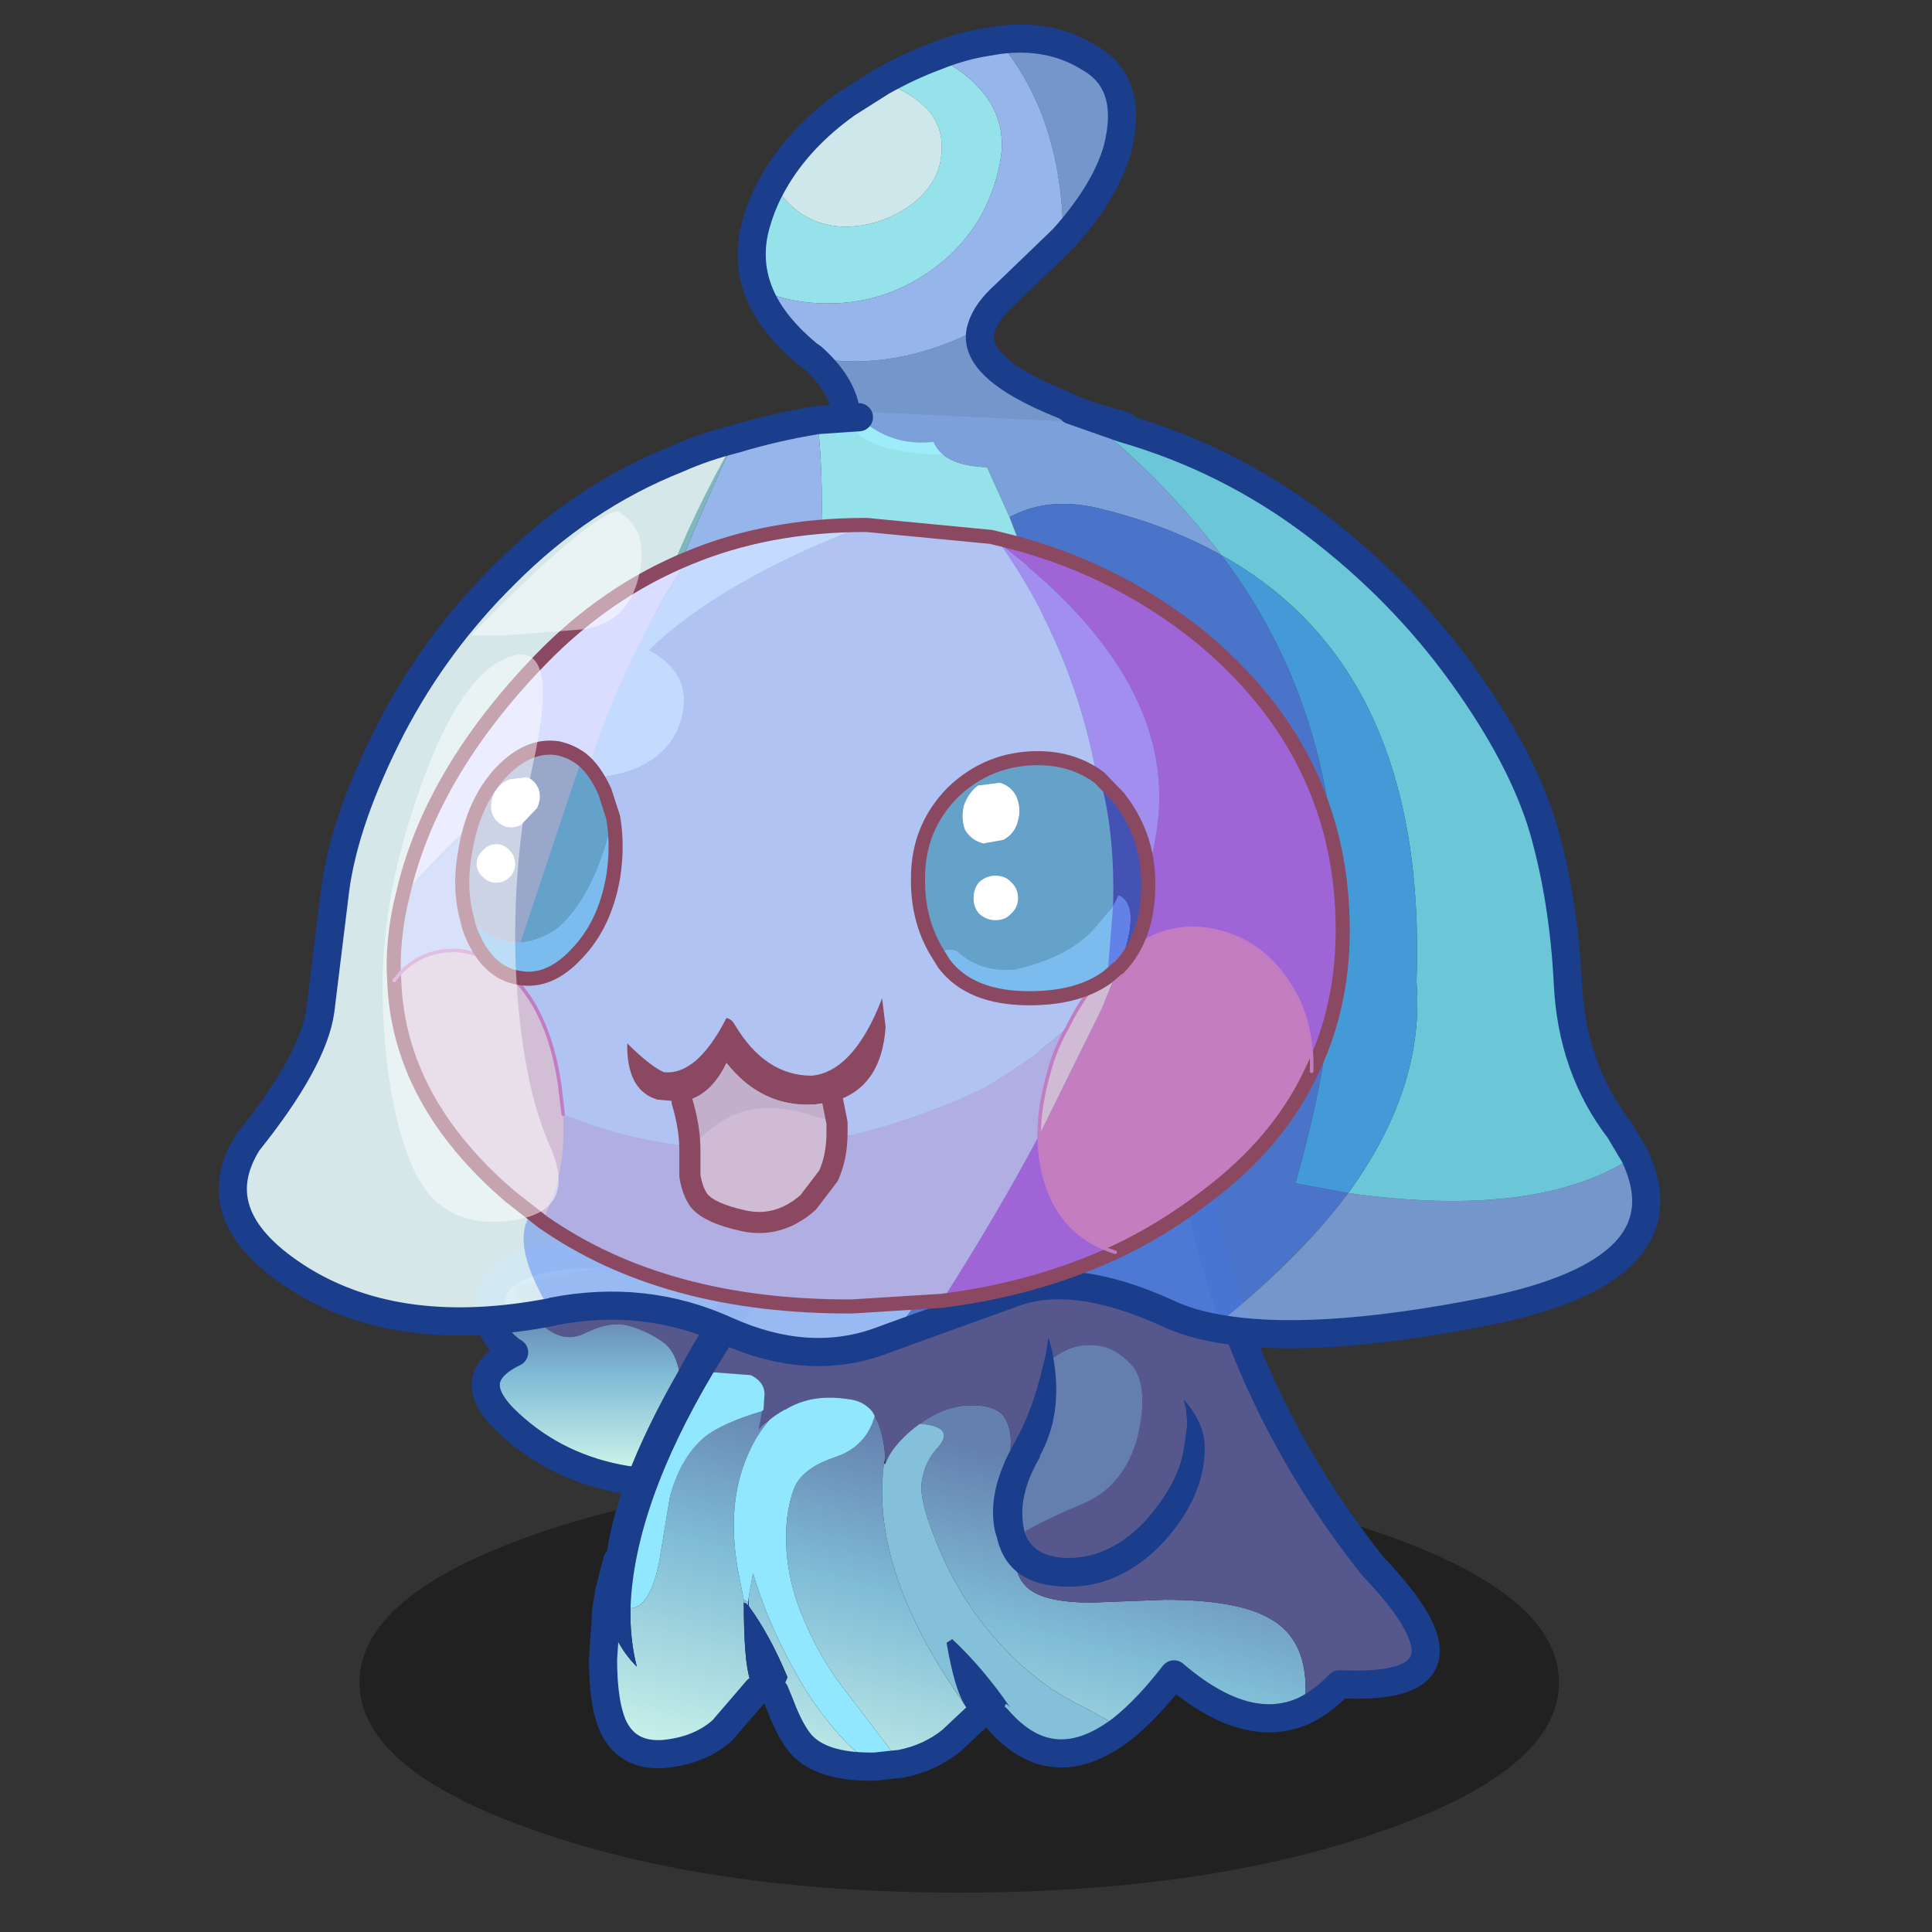 <svg xmlns:ffdec="https://www.free-decompiler.com/flash" xmlns:xlink="http://www.w3.org/1999/xlink" ffdec:objectType="frame" height="90" width="90" xmlns="http://www.w3.org/2000/svg"><rect width="100%" height="100%" fill="#333333" stroke="none"/><use ffdec:characterId="22" height="128.1" transform="translate(10.204 .88) scale(.684)" width="98.15" xlink:href="#a"/><defs><g id="a" transform="translate(-10.1 -18.55)"><use ffdec:characterId="1" height="28.75" transform="matrix(1.072 0 0 .994 19.667 117.582)" width="76.2" xlink:href="#b"/><use ffdec:characterId="3" height="19.4" transform="translate(27.319 100.547) scale(.959)" width="26.3" xlink:href="#c"/><use ffdec:characterId="7" height="52.5" transform="translate(35.291 88.191) scale(.959)" width="61.4" xlink:href="#d"/><use ffdec:characterId="10" height="31" transform="translate(40.309 18.558) scale(.959)" width="38.35" xlink:href="#e"/><use ffdec:characterId="12" height="68.9" transform="translate(10.091 44.241) scale(.959)" width="102.35" xlink:href="#f"/><use ffdec:characterId="13" height="16.7" transform="translate(37.899 85.249) scale(.959)" width="18.35" xlink:href="#g"/><use ffdec:characterId="14" height="18.8" transform="translate(26.2 67.7) scale(.959)" width="49.7" xlink:href="#h"/><use ffdec:characterId="15" height="40.25" transform="translate(21.214 61.852) scale(.959)" width="12.55" xlink:href="#i"/><use ffdec:characterId="17" height="17.7" transform="translate(62.8 108.35) scale(.959)" width="15.05" xlink:href="#j"/></g><g id="m"><path d="m11.75 19.7.1-.25 1.95-2.9q.75-1.3.6-3.65-.15-2.35-1.3-3.15-1.15-.8-2.45-1.15-1.3-.35-3.1.55Q5.8 10 4.1 8.1 2.35 6.2 2.7 5.85q.35-.35 9.85-2.05 7.8 1.45 12.3 7.45-.95 2.9-4.65 5.6-4.3 3-8.45 2.85" fill="#56578d" fill-rule="evenodd" transform="translate(.45 -1.3)"/><path d="M12.55 3.8Q3.05 5.5 2.7 5.85q-.35.35 1.4 2.25Q5.8 10 7.55 9.15q1.8-.9 3.1-.55t2.45 1.15q1.15.8 1.3 3.15.15 2.35-.6 3.65l-1.95 2.9-.1.25-1.25-.15q-4.85-.8-8.3-4-3.5-3.2.35-5.05l-.1-.05Q.2 8.85 1 6.3q.8-2.55 6.65-2.8l4.9.3m-8.3-2.35H4.2l.15-.15-.1.15" fill="url(#k)" fill-rule="evenodd" transform="translate(.45 -1.3)"/><path d="M12.2 18.4q4.15.15 8.45-2.85 3.7-2.7 4.65-5.6-4.5-6-12.3-7.45l-4.9-.3Q2.25 2.45 1.45 5 .65 7.55 2.9 9.15l.1.05q-3.85 1.85-.35 5.05 3.45 3.2 8.3 4l1.25.15z" fill="none" stroke="#1a3d8c" stroke-linecap="round" stroke-linejoin="round" stroke-width="2"/></g><g id="n"><path d="m11.3 25.25-.25 1.4q.05-.3.75-.75-1.35 1.55-2.05 3.95-.9 3.2-.05 7.3l.3 1.5.3.15v.25l-.15-.15-.15-.2v.15q0 4.2.45 5.5.1.45.5.7L8.5 47.9q-1.6 1.45-4.15 1.7-2.5.2-3.55-1.8-.8-1.6-.8-4.95l.25-3.65q.45 2.5 2.15 4.2-.5-1.95-.45-4.15Q3.35 39.2 4 35.9l.75-4.55q.75-2.8 2.45-4.25 1.25-1 4.1-1.85m8 .35q.6 1.05.75 2.95l-.1.45q-1 7.55 5.7 17.05l.45.7.15.2.15.15-1.65 1.55q-1.55 1.25-3.6 1.65l-.35-.5-3.75-4.9q-1.65-2.15-2.75-4.75Q13 37.2 13 34.2q0-1.9.55-3.4t3-2.3q2.15-.75 2.75-2.9m3.2.55q1.65-1.2 3.35-1.3 1.9-.1 2.6.75.6.9.5 2.15v5.1q0 3.7 1 4.75 1.05 1.25 4.75 1.25l5.2-.2q5.1 0 7.4 1.3 2.6 1.4 2.6 5.05l-.05 1.5q-4.1 1.9-9.3-2.55-1.9 2.45-3.65 3.85l-2.6-1.45q-3.3-1.55-5.85-4.3-2.7-2.8-4.4-6.6-1.7-3.9-1.4-5.25.2-1.4 1.2-2.45 1.15-1.4-1.35-1.6M19.3 50.5H19q-3.45 0-4.9-1.55-.8-.9-1.55-2.9l-.35-.85.75-.7.15-.35q-1.25-3-2.75-5.05v-.65l.3-1.7q1 3.4 2.85 6.75 1.75 3.3 4.2 5.7l1.6 1.3" fill="url(#l)" fill-rule="evenodd" transform="translate(1 1)"/><path d="M19.1 3.6Q29.5.1 41 0q1.4 20.9 13.7 36.3 8.5 8.9-2.4 8.35-1.15 1.2-2.45 1.85l.05-1.5q0-3.65-2.6-5.05-2.3-1.3-7.4-1.3l-5.2.2q-3.7 0-4.75-1.25-1-1.05-1-4.75v-5.1q.1-1.25-.5-2.15-.7-.85-2.6-.75-1.7.1-3.35 1.3l-.4.3q-1.6 1.3-2.05 2.55v-.45q-.15-1.9-.75-2.95l-.2-.35q-.65-.75-1.7-.85-2.6-.4-4.45.75h-.05q-.7.4-1.1.75-.7.45-.75.75l.25-1.4.1-.1.05-.85q.15-1.05-.95-1.6l-2.65-.2 2.35-3.85q6.15-9.15 10.2-14.7-1.5.4-1.3-.35" fill="#56578d" fill-rule="evenodd" transform="translate(1 1)"/><path d="M19.1 3.6q-.2.75 1.3.35-4.05 5.55-10.2 14.7L7.85 22.5Q2.2 32 1.95 39.25q-.05 2.2.45 4.15Q.7 41.7.25 39.2l-.1-1.6.05-1.7q.55-5.4 5.05-13.3 2.45-4.55 6.25-9.95l5.2-7.4.8-1.3q1.65-2.8 1.8-2.7l.55.45q.4.25.45 1.15l-1.2.75M28 47.1l-1 .2-.55-.2-.2-.15-.15-.2-.45-.7q-.7-1.15-1.25-4.35l.4-.25q2.2 2.05 4.15 4.9-.4-.5-.4-.15l-.55.9m-15.8-1.9-1-.1-.25-.05q-.4-.25-.5-.7-.45-1.3-.45-5.5l.15.05.15.15v-.2l.05-.4v.65q1.5 2.05 2.75 5.05l-.15.35-.75.7M1 35.9l-.6 2.35-.05.45-.1.5.1-.5.05-.45.6-2.35" fill="#1a3d8c" fill-rule="evenodd" transform="translate(1 1)"/><path d="m7.85 22.5 2.65.2q1.1.55.95 1.6l-.05.85-.1.1q-2.85.85-4.1 1.85-1.7 1.45-2.45 4.25L4 35.9q-.65 3.3-2.05 3.35Q2.2 32 7.85 22.5m3.95 3.4q.4-.35 1.1-.75h.05Q14.8 24 17.4 24.4q1.05.1 1.7.85l.2.35q-.6 2.15-2.75 2.9-2.45.8-3 2.3-.55 1.5-.55 3.4 0 3 1.3 5.95 1.1 2.6 2.75 4.75l3.75 4.9.35.5-1.85.2-1.6-1.3q-2.45-2.4-4.2-5.7-1.85-3.35-2.85-6.75l-.3 1.7-.05.4v-.05l-.3-.15-.3-1.5q-.85-4.1.05-7.3.7-2.4 2.05-3.95M10 38.85v-.15l.15.2-.15-.05" fill="#91e7ff" fill-rule="evenodd" transform="translate(1 1)"/><path d="M20.05 29q.45-1.25 2.05-2.55l.4-.3q2.5.2 1.35 1.6-1 1.05-1.2 2.45-.3 1.35 1.4 5.25 1.7 3.8 4.4 6.6 2.55 2.75 5.85 4.3l2.6 1.45q-5 3.85-8.9-.7l.55-.9q0-.35.4.15-1.95-2.85-4.15-4.9l-.4.25q.55 3.2 1.25 4.35-6.7-9.5-5.7-17.05h.1m6.4 18.1h-.05l-.15-.15.2.15" fill="#84c0d9" fill-rule="evenodd" transform="translate(1 1)"/><path d="M50.85 47.5q1.3-.65 2.45-1.85 10.9.55 2.4-8.35Q43.4 21.9 42 1q-11.5.1-21.9 3.6m30.75 42.9q-4.1 1.9-9.3-2.55-1.9 2.45-3.65 3.85-5 3.85-8.9-.7m-1.55 0h-.05l-1.65 1.55q-1.55 1.25-3.6 1.65l-1.85.2H20q-3.45 0-4.9-1.55-.8-.9-1.55-2.9l-.35-.85m-1.25-.15L9.5 48.9q-1.6 1.45-4.15 1.7-2.5.2-3.55-1.8-.8-1.6-.8-4.95l.25-3.65.1-.5.05-.45.6-2.35" fill="none" stroke="#1a3d8c" stroke-linecap="round" stroke-linejoin="round" stroke-width="2"/></g><g id="p"><path d="M17.5.1q3.7-.5 6.5 1.25 3.2 1.8 2 6.5-.85 3-3.85 6.35Q22.1 5.5 17.5.1m-1.15 20.4q-.95 2.8 5.8 5.5l.75.35.2.85-1.3.3H23q-.7 1.85-7.4 2.05-8.65.25-8.9-3.2-.35-1.9-2.35-3.7 6 1.05 12-2.15" fill="#7ca1da" fill-opacity=".902" fill-rule="evenodd" transform="translate(1 1)"/><path d="m1.55 10.25.75 1.05q1.6 1.9 4.15 2.05Q9 13.4 11.2 11.9q2.15-1.55 2.3-3.75.2-2.25-1.5-3.6-1.05-.9-2.75-1.5 1.95-1.1 3.85-1.8l.55.3q4.9 2.8 4 7.3-.9 4.5-4.35 7.2-3.5 2.75-7.85 2.75-2.8 0-5-1.05-.8-2.25-.1-4.65.45-1.55 1.2-2.85" fill="#a1f5fd" fill-opacity=".902" fill-rule="evenodd" transform="translate(1 1)"/><path d="M9.25 3.05q1.7.6 2.75 1.5 1.7 1.35 1.5 3.6-.15 2.2-2.3 3.75-2.2 1.5-4.75 1.45Q3.9 13.2 2.3 11.3l-.75-1.05q1.8-3.2 5.25-5.65l2.45-1.55" fill="#dffafd" fill-opacity=".902" fill-rule="evenodd" transform="translate(1 1)"/><path d="m22.15 14.2-4.1 3.95q-1.35 1.2-1.7 2.35-6 3.2-12 2.15L4 22.4Q1.3 20.15.45 17.75q2.2 1.05 5 1.05 4.35 0 7.85-2.75 3.45-2.7 4.35-7.2.9-4.5-4-7.3l-.55-.3Q14.7.6 16.3.3l1.2-.2q4.6 5.4 4.65 14.1" fill="#a1c3fd" fill-opacity=".902" fill-rule="evenodd" transform="translate(1 1)"/><path d="m24.25 26.85 2.25.65h-4.7l1.3-.3 1.15-.35" fill="#294e87" fill-opacity=".675" fill-rule="evenodd" transform="translate(1 1)"/><path d="M18.5 1.1Q22.2.6 25 2.35q3.2 1.8 2 6.5-.85 3-3.85 6.35l-4.1 3.95q-1.35 1.2-1.7 2.35-.95 2.8 5.8 5.5l.75.35 1.35.5 2.25.65M7.7 27.35v1.15m6.4-26.25q1.6-.65 3.2-.95l1.2-.2M2.55 11.25q-.75 1.3-1.2 2.85-.7 2.4.1 4.65.85 2.4 3.55 4.65l.35.25q2 1.8 2.35 3.7m6.4-25.1q-1.9.7-3.85 1.8L7.8 5.6q-3.45 2.45-5.25 5.65" fill="none" stroke="#1a3d8c" stroke-linecap="round" stroke-linejoin="round" stroke-width="2"/></g><g id="q"><path d="M44.25.3h.1l.1.2q-1.45 0-.3-.2h.1" fill="#294e87" fill-opacity=".675" fill-rule="evenodd" transform="translate(1 1)"/><path d="M22.6 64.05Q11.95 66.1 4.9 61.8q-7.2-4.45-3.85-9.8 4.65-5.8 5.15-9.35l1.05-8.55q.65-5.05 4.05-11.65 3.15-6 7.95-10.75 2.25-2.35 4.8-4.1 3.55-2.6 7.5-4.15 1.9-.85 4.1-1.4-2.2 4.65-4.05 9.3-9.15 22.95-8.85 44.5-4.15 1.65-.15 8.2" fill="#a1f5fd" fill-opacity=".675" fill-rule="evenodd" transform="translate(1 1)"/><path d="m44.35.3 1.3-.15 15.4.75q5.05 4.05 9.15 9.4-3.65-2.05-8.2-3.2-3.95-1.1-6.85.5l-1.6-3.55q-3.1-.1-3.8-1.8-3.05.35-5.3-1.75l-.1-.2" fill="#7ca1da" fill-rule="evenodd" transform="translate(1 1)"/><path d="M69.6 65.15q-1.85-.35-3.3-1.05-6.75-3.05-11.05-1.35L46.8 65.8q5.15-7 8.25-14.15 9.15-21.35.1-44.05Q58.05 6 62 7.1q4.55 1.15 8.2 3.2 13.1 17.25 5.25 44.6l3.75.7q-3.55 4.75-9.6 9.55" fill="#4d7bda" fill-opacity=".902" fill-rule="evenodd" transform="translate(1 1)"/><path d="M99.55 52.95Q103.4 61.1 89.05 64 76.4 66.5 69.6 65.15q6.05-4.8 9.6-9.55 13.6 1.9 20.35-2.65" fill="#7ca1da" fill-opacity=".902" fill-rule="evenodd" transform="translate(1 1)"/><path d="m61.05.9 2.2.4Q70.7 3.45 76.9 8.15q6.05 4.6 10.35 10.55 4.3 5.95 5.8 11 1.45 5.05 1.75 11.05.3 6 3.65 10.35l1.1 1.85Q92.8 57.5 79.2 55.6q5.45-7.5 4.85-15 .8-22.15-13.85-30.3-4.1-5.35-9.15-9.4" fill="#71d6e9" fill-opacity=".902" fill-rule="evenodd" transform="translate(1 1)"/><path d="M70.2 10.3q14.65 8.15 13.85 30.3.6 7.5-4.85 15l-3.75-.7q7.85-27.35-5.25-44.6" fill="#46a4e9" fill-opacity=".902" fill-rule="evenodd" transform="translate(1 1)"/><path d="M41.5.75V.7l.35-.05 2.4-.35h-.1q-1.15.2.3.2 2.25 2.1 5.3 1.75.7 1.7 3.8 1.8l1.6 3.55q9.05 22.7-.1 44.05Q36.1 57.7 34.5 46.3q6.1-21.2 7.15-34.95.4-6-.15-10.6" fill="#a1f5fd" fill-opacity=".902" fill-rule="evenodd" transform="translate(1 1)"/><path d="m46.8 65.8-.95.35q-5.1 1.8-10.85-.8T22.75 64l-.15.05q-4-6.55.15-8.2-.3-21.55 8.85-44.5 1.85-4.65 4.05-9.3L41.3.7q-.7.15.2.05.55 4.6.15 10.6Q40.6 25.1 34.5 46.3q1.6 11.4 20.55 5.35-3.1 7.15-8.25 14.15" fill="#a1c3fd" fill-opacity=".902" fill-rule="evenodd" transform="translate(1 1)"/><path d="M7.3 34.15q.6-5.05 4-11.65 3.15-6 8-10.75Q24.75 6.2 31.55 3.5q1.95-.85 4.1-1.4Q24 22.05 22.75 55.9q-4.15 1.65-.1 8.2Q12 66.15 4.9 61.85q-7.15-4.45-3.8-9.8 4.65-5.8 5.1-9.35l1.1-8.55" fill="#fff" fill-opacity=".671" fill-rule="evenodd" transform="translate(1 1)"/><path d="m45.45 1.5-2.95.2q-3.05.5-5.85 1.35-2.2.55-4.1 1.4-6.8 2.7-12.3 8.25-4.8 4.75-7.95 10.75-3.4 6.6-4.05 11.65L7.2 43.65Q6.7 47.2 2.05 53q-3.35 5.35 3.85 9.8 7.05 4.3 17.7 2.25l.15-.05q6.5-1.25 12.25 1.35t10.85.8l.95-.35 8.45-3.05q4.3-1.7 11.05 1.35 1.45.7 3.3 1.05Q77.4 67.5 90.05 65q14.35-2.9 10.5-11.05l-1.1-1.85q-3.35-4.35-3.65-10.35-.3-6-1.75-11.05-1.5-5.05-5.8-11T77.9 9.15q-6.2-4.7-13.65-6.85L60.55 1" fill="none" stroke="#1a3d8c" stroke-linecap="round" stroke-linejoin="round" stroke-width="2"/><path d="m57.25 51.5 4.45-9 1.5-3.7q3.05-2.65 6.65-1.8 3.75.85 5.75 4.8 1.1 2.4 1 5.15-2.35 5.05-7.5 8.9-3.05 2.35-6.45 3.95-3.4-1.05-4.7-4.35-.7-1.85-.7-3.95" fill="#c47ec0" fill-rule="evenodd" transform="translate(1 1)"/><path d="m54.5 9.55-.25-.45q8.05 1.85 14.45 7 9.85 8.15 10.1 20.15.15 5.85-2.2 10.7.1-2.75-1-5.15-2-3.95-5.75-4.8-3.6-.85-6.65 1.8 1.7-4.75 2.35-8.65Q67.4 19.4 54.5 9.55m-4.15 53.7q3.95-6.2 6.9-11.75 0 2.1.7 3.95 1.3 3.3 4.7 4.35-5.6 2.6-12.3 3.45" fill="#9f65d6" fill-rule="evenodd" transform="translate(1 1)"/><path d="M23.45 50q13.75 5.65 29.8-1.85 3.8-2.25 6-4.3-.85 1.45-1.3 3.15-.7 2.4-.7 4.5-2.95 5.55-6.9 11.75l-6.4.4q-13.3.05-21.95-6l.45-1.15q1.2-2.75 1-6.5" fill="#b0aee2" fill-rule="evenodd" transform="translate(1 1)"/><path d="M61.95 40Q63.4 22.25 54.5 9.55q12.9 9.85 11.05 20.6-.65 3.9-2.35 8.65-.3.15-.5.35l-.75.85" fill="#a18eee" fill-rule="evenodd" transform="translate(1 1)"/><path d="M59.25 43.85Q60 42.3 61 41l.95-1 .75-.85q.2-.2.5-.35l-1.5 3.7-4.45 9q0-2.1.7-4.5.45-1.7 1.3-3.15" fill="#cfbbd3" fill-rule="evenodd" transform="translate(1 1)"/><path d="m53.85 9 .65.55q8.9 12.7 7.45 30.45L61 41q-1 1.3-1.75 2.85-2.2 2.05-6 4.3-16.05 7.5-29.8 1.85l-.25-2.1q-.75-5.05-3.3-7.6-2.7-2.45-5.45-1.8-1.8.4-3 2-.1-1.4.05-2.85.15-1.65.55-3.2 5.8-6.7 9.9-8.45l3 .15q5.1-.2 6.65-3.5 1.45-3.75-2.05-5.6 4.85-4.8 15.35-8.9h.1l8.85.85" fill="#b1c3f3" fill-rule="evenodd" transform="translate(1 1)"/><path d="M44.9 8.15q-10.5 4.1-15.35 8.9 3.5 1.85 2.05 5.6-1.55 3.3-6.65 3.5 2.85-8.75 7.4-15.65Q38 8.15 44.9 8.15" fill="#c4dbff" fill-rule="evenodd" transform="translate(1 1)"/><path d="m24.95 26.15-3-.15q-4.1 1.75-9.9 8.45Q14 25.8 21.85 17.7q4.65-4.8 10.5-7.2-4.55 6.9-7.4 15.65" fill="#d9ddff" fill-rule="evenodd" transform="translate(1 1)"/><path d="M11.45 40.5q1.2-1.6 3-2 2.75-.65 5.45 1.8 2.55 2.55 3.3 7.6l.25 2.1q.2 3.75-1 6.5L22 57.65l-2.3-1.8q-7.95-6.8-8.25-15.35" fill="#d2bfd6" fill-rule="evenodd" transform="translate(1 1)"/><path d="M53.85 9 45 8.15h-.1q-6.9 0-12.55 2.35-5.85 2.4-10.5 7.2-7.85 8.1-9.8 16.75-.4 1.55-.55 3.2-.15 1.45-.05 2.85.3 8.55 8.25 15.35l2.3 1.8q8.65 6.05 21.95 6l6.4-.4q6.7-.85 12.3-3.45 3.4-1.6 6.45-3.95 5.15-3.85 7.5-8.9 2.35-4.85 2.2-10.7-.25-12-10.1-20.15-6.4-5.15-14.45-7l-.4-.1" fill="none" stroke="#8a4961" stroke-linecap="round" stroke-linejoin="round" transform="translate(1 1)"/><path d="M12.45 41.5q1.2-1.6 3-2 2.75-.65 5.45 1.8 2.55 2.55 3.3 7.6l.25 2.1m35.8-6.15Q61 43.3 62 42l.95-1 .75-.85q.2-.2.5-.35 3.05-2.65 6.65-1.8 3.75.85 5.75 4.8 1.1 2.4 1 5.15M58.25 52.5q0-2.1.7-4.5.45-1.7 1.3-3.15m3.4 15.95q-3.4-1.05-4.7-4.35-.7-1.85-.7-3.95" fill="none" stroke="#c17cc2" stroke-linecap="round" stroke-linejoin="round" stroke-width=".25"/><path d="M16.9 16q7.9-8.1 10.35-8.85 2.2 1.1 1.65 4.25-.65 3.6-3.9 4.15l-5.85.45H16.9" fill="#fff" fill-opacity=".502" fill-rule="evenodd" transform="translate(1 1)"/></g><g id="g"><path d="m31.9 75.5-1.75-.15-.15-.05q-2.05-.7-2-3.95 1.6 1.6 2.6 2.05 2.35.25 4.45-3.85.4.1.6.5 2.15 3.6 5.45 3.6 2.75-.25 4.7-4.75l.3-.75.25 2.05q-.3 4.35-3.75 5.3l-1.3.2h-.05q-3.7.2-6.2-2.95-1.15 2.4-3.15 2.75" fill="#8a4961" fill-rule="evenodd" transform="translate(-28 -68.15)"/><path d="M42.9 77v.7q0 1.7-.6 3.05l-1.45 1.9q-2.1 1.85-4.6 1.3-2.5-.55-3.2-1.5-.45-.7-.6-1.7V78.9q.9-1.1 2.1-1.9 2.6-1.8 6.5-.55l1.85.55" fill="#cfbbd3" fill-rule="evenodd" transform="translate(-28 -68.15)"/><path d="M31.9 75.5q2-.35 3.15-2.75 2.5 3.15 6.2 2.95h.05l1.3-.2.3 1.5-1.85-.55q-3.9-1.25-6.5.55-1.2.8-2.1 1.9 0-1.55-.55-3.4" fill="#c2afcb" fill-rule="evenodd" transform="translate(-28 -68.15)"/><path d="m14.6 7.35.3 1.5v.7q0 1.7-.6 3.05l-1.45 1.9q-2.1 1.85-4.6 1.3-2.5-.55-3.2-1.5-.45-.7-.6-1.7v-1.85q0-1.55-.55-3.4" fill="none" stroke="#8a4961" stroke-linecap="round" stroke-linejoin="round" stroke-width="1.5"/></g><g id="h"><path d="M50.1 65.05q-1.5-2.35-1.45-5.45 0-3.55 2.45-6.05 2.55-2.45 6.05-2.45 2.55 0 4.4 1.4 1.1 3.85.95 9.15l-1.3 1.55q-1.8 2.05-5.75 2.95-2.45.15-4-1.3-.75-.35-1.35.2m2.5-4q0 .65.4 1.1.5.45 1.15.45.7 0 1.1-.45.5-.45.5-1.1 0-.7-.5-1.15-.4-.45-1.1-.45-.65 0-1.15.45-.4.45-.4 1.15m1.85-8.2-1.55.2q-.7.55-1 1.45-.2.95.1 1.7.45.75 1.3.95l1.4-.25q.85-.45 1.05-1.4.25-.85-.15-1.75-.4-.7-1.15-.9" fill="#64a2ca" fill-rule="evenodd" transform="translate(-15.8 -49.85)"/><path d="M62.1 66.65q-2.05 1.5-5.55 1.5-4.2 0-6.05-2.45l-.4-.65q.6-.55 1.35-.2 1.55 1.45 4 1.3 3.95-.9 5.75-2.95l1.3-1.55-.4 5" fill="#7bbbee" fill-rule="evenodd" transform="translate(-15.8 -49.85)"/><path d="m61.55 52.5 1.35 1.4q2.2 2.8 2.1 6.4-.05 3.55-2.05 5.65h-.05q1.65-4.35 0-5.1l-.4.8q.15-5.3-.95-9.15" fill="#4452b4" fill-rule="evenodd" transform="translate(-15.8 -49.85)"/><path d="M62.9 66h-.05l-.75.65.4-5 .4-.8q1.65.75 0 5.1V66" fill="#6282e7" fill-rule="evenodd" transform="translate(-15.8 -49.85)"/><path d="M54.45 52.85q.75.2 1.15.9.4.9.15 1.75-.2.95-1.05 1.4l-1.4.25q-.85-.2-1.3-.95-.3-.75-.1-1.7.3-.9 1-1.45l1.55-.2m-1.85 8.2q0-.7.4-1.15.5-.45 1.15-.45.7 0 1.1.45.5.45.5 1.15 0 .65-.5 1.1-.4.45-1.1.45-.65 0-1.15-.45-.4-.45-.4-1.1" fill="#fff" fill-rule="evenodd" transform="translate(-15.8 -49.85)"/><path d="M50.1 65.05q-1.5-2.35-1.45-5.45 0-3.55 2.45-6.05 2.55-2.45 6.05-2.45 2.55 0 4.4 1.4l1.35 1.4q2.2 2.8 2.1 6.4-.05 3.55-2.05 5.65l-.05.05h-.05l-.75.65q-2.05 1.5-5.55 1.5-4.2 0-6.05-2.45l-.4-.65z" fill="none" stroke="#8a4961" stroke-linecap="round" stroke-linejoin="round" transform="translate(-15.8 -49.85)"/><path d="m19.65 52.6 1.2-.15q.55.15.85.8.25.65-.1 1.4l-1.15 1.2q-.75.35-1.35 0-.6-.35-.75-1-.1-.7.25-1.4.4-.6 1.05-.85m0 5.05q.4.4.4.95 0 .55-.4.95-.4.4-.95.4-.55 0-.95-.4-.45-.4-.45-.95 0-.55.45-.95.4-.45.95-.45.55 0 .95.45" fill="#fff" fill-rule="evenodd" transform="translate(-15.8 -49.85)"/><path d="M16.65 62.6q-.65-2.25-.15-4.9.55-3.4 2.45-5.5 2-2.15 4.15-1.8.9.2 1.65.75L20.4 64.2q-1.9.05-3.75-1.6m3-4.95q-.4-.45-.95-.45-.55 0-.95.45-.45.4-.45.95 0 .55.45.95.4.4.95.4.55 0 .95-.4.4-.4.4-.95 0-.55-.4-.95m0-5.05q-.65.25-1.05.85-.35.7-.25 1.4.15.65.75 1t1.35 0l1.15-1.2q.35-.75.1-1.4-.3-.65-.85-.8l-1.2.15" fill="#99a7ca" fill-rule="evenodd" transform="translate(-15.8 -49.85)"/><path d="M24.75 51.15q.95.75 1.65 2.3l.6 1.85q-1.25 5.55-3.95 7.9-1.35.9-2.65 1l4.35-13.05" fill="#64a2ca" fill-rule="evenodd" transform="translate(-15.8 -49.85)"/><path d="M27 55.3q.35 2 0 4.25-.6 3.4-2.6 5.45-1.95 2.1-4.1 1.7-2.15-.35-3.3-3-.25-.55-.35-1.1 1.85 1.65 3.75 1.6 1.3-.1 2.65-1 2.7-2.35 3.95-7.9" fill="#7bbbee" fill-rule="evenodd" transform="translate(-15.8 -49.85)"/><path d="M24.75 51.15q.95.75 1.65 2.3l.6 1.85q.35 2 0 4.25-.6 3.4-2.6 5.45-1.95 2.1-4.1 1.7-2.15-.35-3.3-3-.25-.55-.35-1.1-.65-2.25-.15-4.9.55-3.4 2.45-5.5 2-2.15 4.15-1.8.9.2 1.65.75z" fill="none" stroke="#8a4961" stroke-linecap="round" stroke-linejoin="round" transform="translate(-15.8 -49.85)"/></g><g id="r" fill-rule="evenodd"><path d="M2.25 13.8q.6 1.85 3.15 1.85 2.9 0 5.4-2.6 2.35-2.65 2.75-5.1l.1-.7.15-1.1-.1-1.1-.15-.65q1.5 1.7 1.5 3.4 0 1.85-.8 3.6-.75 1.6-2.1 3.1-3 3.2-6.75 3.2-4.3 0-5.1-3.45l-.15-.5q-.6-2.8 1.4-6.3 1.3-2.3 2-5.4l.2-.8.2-1.25.3 1.1.05.35Q5 5.4 3.35 8.4v.1q-1.7 2.9-1.1 5.25v.05" fill="#1a3d8c"/><path d="M4.3 1.45q1.35-1 2.75-.9Q8.6.55 9.9 2q1.2 1.45.4 5-.9 3.45-3.75 4.75-2.65 1.1-4.3 2.05v-.05q-.6-2.35 1.1-5.25v-.1Q5 5.4 4.3 1.45" fill="#647fae"/><path d="M2.25 13.8q1.65-.95 4.3-2.05Q9.4 10.45 10.3 7q.8-3.55-.4-5Q8.6.55 7.05.55q-1.4-.1-2.75.9l-.05-.35L5 .55q.65-.4 2.15-.4t2.9.95l2.45 2.25q.85.9 1.2 1.7l.1 1.1-.15 1.1-.1.7q-.4 2.45-2.75 5.1-2.5 2.6-5.4 2.6-2.55 0-3.15-1.85" fill="#56578d"/></g><use ffdec:characterId="2" height="19.4" width="26.3" xlink:href="#m" id="c"/><use ffdec:characterId="4" height="52.5" width="60.4" xlink:href="#n" id="d"/><use ffdec:characterId="9" height="30.55" transform="translate(5.3 .4)" width="28.5" xlink:href="#o" id="e"/><use ffdec:characterId="8" height="30.55" width="28.5" xlink:href="#p" id="o"/><use ffdec:characterId="11" height="68.9" width="102.35" xlink:href="#q" id="f"/><use ffdec:characterId="16" height="17.7" width="15.05" xlink:href="#r" id="j"/><linearGradient gradientTransform="matrix(0 .007 -.011 0 9 12.95)" gradientUnits="userSpaceOnUse" id="k" spreadMethod="pad" x1="-819.2" x2="819.2"><stop offset="0" stop-color="#6480af"/><stop offset=".431" stop-color="#7fbcd6"/><stop offset="1" stop-color="#cbf3ea"/></linearGradient><linearGradient gradientTransform="matrix(-.004 .016 -.015 -.004 12.7 38.15)" gradientUnits="userSpaceOnUse" id="l" spreadMethod="pad" x1="-819.2" x2="819.2"><stop offset="0" stop-color="#6480af"/><stop offset=".431" stop-color="#7fbcd6"/><stop offset="1" stop-color="#cbf3ea"/></linearGradient><path d="M26.95 10.15Q15.8 14.4 0 14.4q-15.75 0-26.95-4.25Q-38.1 5.95-38.1 0t11.15-10.15q11.2-4.2 26.95-4.2 15.8 0 26.95 4.2Q38.1-5.95 38.1 0T26.95 10.15" fill-opacity=".353" fill-rule="evenodd" transform="translate(38.1 14.35)" id="b"/><path d="M10.65 68.75q-.3-7.25 2.6-15.4 2.85-8.2 6.4-9.45 3.45-1.2 1.85 6.7-1.75 7.85-1.4 15.7.4 7.85 2.45 12.45 2 4.6-2.9 5.2-4.9.6-6.85-3.7-1.9-4.35-2.15-11.5" fill="#fff" fill-opacity=".502" fill-rule="evenodd" transform="translate(-10.6 -43.75)" id="i"/></defs></svg>